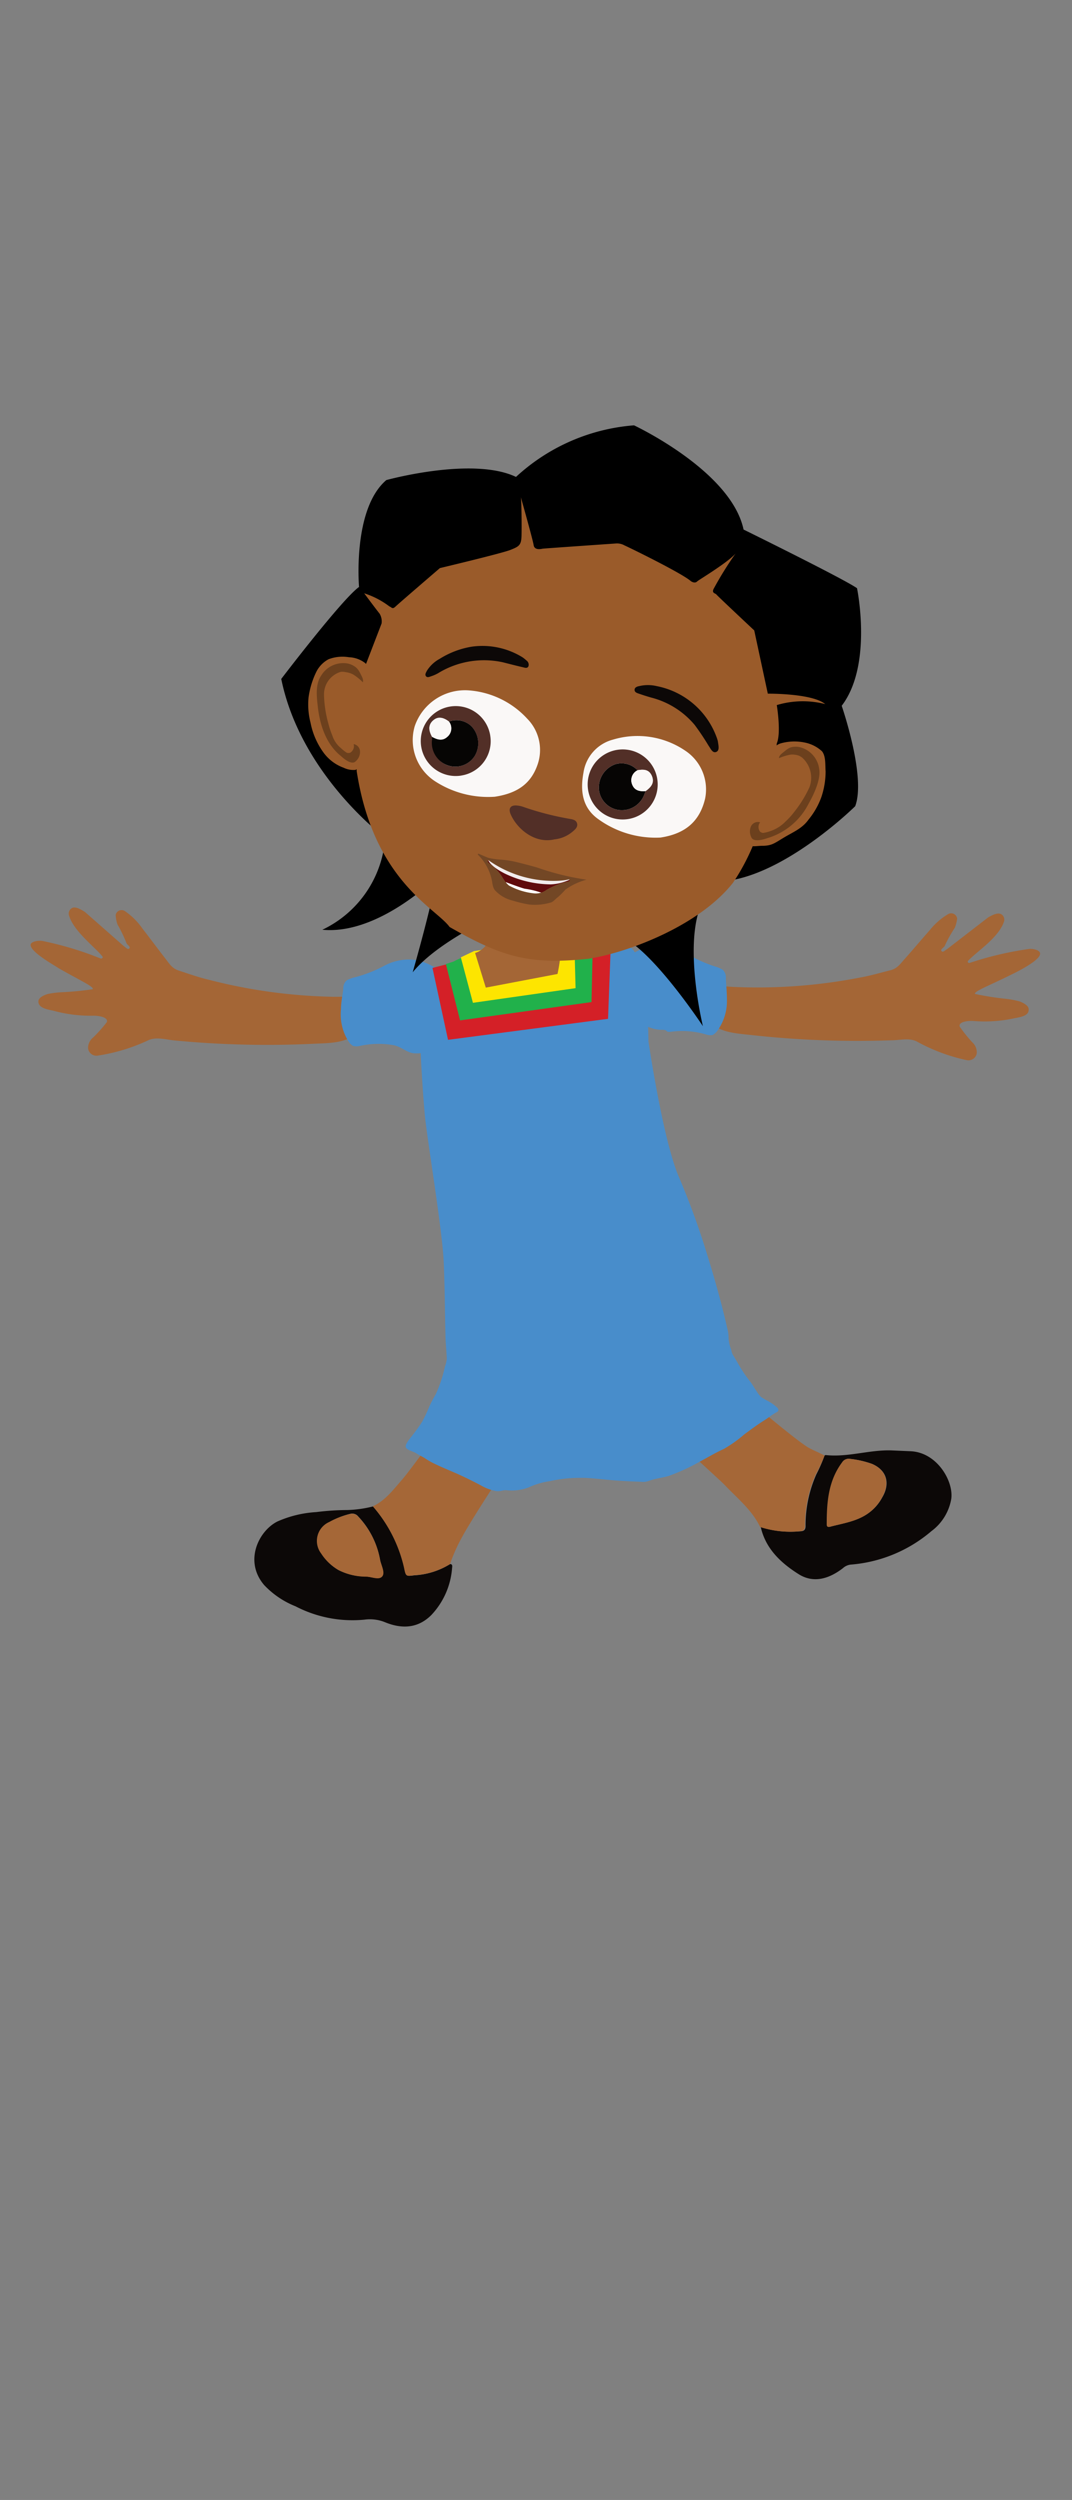 <svg id="Layer_2" data-name="Layer 2" xmlns="http://www.w3.org/2000/svg" viewBox="0 0 595.28 1387.94"><rect x="0" y="0" width="595.28" height="1387.94" fill="#808080" stroke="none"/><defs><style>.cls-1{fill:#0c0807;}.cls-2{fill:#a56737;}.cls-3{fill:#a46636;}.cls-4{fill:#488dcb;}.cls-5{fill:#d42027;}.cls-6{fill:#21b14b;}.cls-7{fill:#fde500;}.cls-8{fill:#9a5b2a;}.cls-9{fill:#6c401d;}.cls-10{fill:#faf8f7;}.cls-11{fill:#522f27;}.cls-12{fill:#060504;}.cls-13{fill:#600b0c;}.cls-14{fill:#f2ecec;}.cls-15{fill:#fff;}.cls-16{fill:#734725;}</style></defs><title>Akili-landing_and_jumping-3</title><g id="character"><path class="cls-1" d="M249.9,868.35c1.45,0,1.28,1.19,1.15,2.09a42.54,42.54,0,0,1-11.58,26.25c-7.49,7.45-16.38,7.71-25.53,4a22.23,22.23,0,0,0-11.54-1.49,68.55,68.55,0,0,1-38.3-7.41A48.62,48.62,0,0,1,146.69,880c-11.36-13.32-3-30.09,7.32-35.28a61.94,61.94,0,0,1,21.54-5.23,144.64,144.64,0,0,1,17.28-1.15,65.12,65.12,0,0,0,14.3-2,78.25,78.25,0,0,1,17.32,34c1,4.72,1,4.85,5.66,4.25A41.76,41.76,0,0,0,249.9,868.35ZM188,871.67a33.64,33.64,0,0,0,15.19,3.53c3.07.22,7.19,1.79,8.9,0s-.3-6-1-8.93A46.9,46.9,0,0,0,199,842a4.27,4.27,0,0,0-4.26-1.61A45.54,45.54,0,0,0,183,845a11.49,11.49,0,0,0-5.86,15.15,11.28,11.28,0,0,0,1.35,2.3A28.26,28.26,0,0,0,188,871.67Z"/><path class="cls-2" d="M249.9,868.35A41.83,41.83,0,0,1,230,874.52c-4.64.77-4.68.64-5.66-4.25a78.25,78.25,0,0,0-17.32-34c6.9-3.15,11.28-9.11,16.09-14.6,6.26-7.15,26.94-36.77,33.11-44A161.59,161.59,0,0,0,274.37,789l17.79,8.25c-7.07,11-29,44-35.28,55.58A92.86,92.86,0,0,0,249.9,868.35Z"/><path class="cls-2" d="M188,871.67a28.32,28.32,0,0,1-9.7-9.24,11.48,11.48,0,0,1,2.2-16.08h0a11.28,11.28,0,0,1,2.3-1.35,45.45,45.45,0,0,1,11.91-4.52,4.3,4.3,0,0,1,4.26,1.62,46.77,46.77,0,0,1,12.17,24.3c.68,3,2.94,6.9,1,8.94s-5.83,0-8.9,0A33.54,33.54,0,0,1,188,871.67Z"/><path class="cls-1" d="M457.88,808.09s.43-.3.64-.26c12.34,1.32,24.26-3,36.52-2.59l10.59.46c14.69.6,24,16.64,22.6,26.48a28.19,28.19,0,0,1-11,17.87,78.4,78.4,0,0,1-44.94,18.6,7.79,7.79,0,0,0-4.26,2c-7.45,5.74-16,8.51-24.3,3.45-9.87-6.18-18.56-14.13-21.28-26.31a54.6,54.6,0,0,0,21.88,2.35c2.17,0,3.1-.9,3-3.24a69.6,69.6,0,0,1,6-28.39A84.47,84.47,0,0,0,457.88,808.09Zm23.79,32.38a25.48,25.48,0,0,0,8.22-9.1c4.25-7.07,3.23-14.81-5.62-18.64a53.87,53.87,0,0,0-12.34-2.81,4.26,4.26,0,0,0-4.26,2c-7.62,10.3-8.21,22.26-8.51,34.3,0,1.32.64,1.7,1.79,1.4C467.88,845.71,475.37,844.73,481.67,840.47Z"/><path class="cls-2" d="M457.88,808.09A85,85,0,0,1,453,818.51a69.76,69.76,0,0,0-6,28.39c0,2.34-.85,3.11-3,3.24a54.42,54.42,0,0,1-21.88-2.35c-4.59-9.57-12.76-16-19.91-23.57-4.26-4.26-31.07-28.3-35.16-32.69A122.63,122.63,0,0,0,400,764.34c8.51,6.64,39.45,33.53,48.73,39.24C451.88,805.36,454.86,806.43,457.88,808.09Z"/><path class="cls-2" d="M481.67,840.47c-6.21,4.26-13.7,5.32-20.81,7.15-1.15.3-1.83,0-1.79-1.4,0-12,.81-24,8.52-34.3a4.24,4.24,0,0,1,4.25-2,53.87,53.87,0,0,1,12.34,2.81c8.86,3.83,9.66,11.57,5.62,18.64A25.4,25.4,0,0,1,481.67,840.47Z"/><path class="cls-3" d="M571.56,526.82a185.8,185.8,0,0,0-33.16,7.79c-.68.21-1.32-.64-.85-1.15,4.73-5.15,17-12.77,20-21.88a3.52,3.52,0,0,0-1.1-3.7c-1.92-1.66-5.15,0-7.66,1.4l-22.56,17.41c-1.83,1.15-2.59,2.26-3.4,1.32s1.32-2,1.74-2.77a72.53,72.53,0,0,1,5.62-10.13,20.93,20.93,0,0,0,1.32-5.1,3.36,3.36,0,0,0-3.73-2.94h0a3.24,3.24,0,0,0-1.28.43,37.82,37.82,0,0,0-10.22,8.93c-4.64,5.24-9.23,10.73-13.87,15.92-2.47,2.72-4,5.28-7.92,6.3-4.89,1.23-11.57,3.15-16.55,4a298.46,298.46,0,0,1-70.65,5.28c-5.06-.26-11.53-1.32-14.55,2.76a10.58,10.58,0,0,0-1.83,5.2,14.18,14.18,0,0,0,2.89,10.89c5.32,6.51,14.68,6.89,23.53,7.87a536.76,536.76,0,0,0,77.63,2.9c4.77,0,9.66-1.45,14,.59A100.6,100.6,0,0,0,537,588.61a4.67,4.67,0,0,0,5.36-3.66,7.35,7.35,0,0,0-2.38-6.21,77.7,77.7,0,0,1-7.07-8.81c-.81-2.68,4.64-3.36,8.05-3.06a76.64,76.64,0,0,0,22.25-1.54c3.62-.68,8.3-1.36,8-5.06,0-2-2.94-3.45-4.85-4.26a49.1,49.1,0,0,0-7.88-1.49,168.32,168.32,0,0,1-17-2.68c-1.06-1.36,8.51-4.93,19.87-10.64.77-.38,17.58-8.25,16.13-12.25C576.92,527.29,573.43,526.65,571.56,526.82Z"/><path class="cls-4" d="M361.4,570.65a17.55,17.55,0,0,0,6.13,1.07c4.26,0,1.06,1.66,5.75,1a47.25,47.25,0,0,1,18.59,1.53,7.68,7.68,0,0,0,3.83.38,8.21,8.21,0,0,0,2.81-2.59,28.2,28.2,0,0,0,5.15-17.41c0-3.87-.42-7.57-.59-11.45a5.9,5.9,0,0,0-1.71-4.76,17,17,0,0,0-4.25-1.83A74.09,74.09,0,0,1,381,529.2a28,28,0,0,0-17.73-4.2,30.29,30.29,0,0,0-12,4.51c-4.55,2.68-2.34,1.27-5.28,5.7a19.55,19.55,0,0,0-3,15.19,31.9,31.9,0,0,0,3.88,8.09,28.47,28.47,0,0,0,6,7.83A29.47,29.47,0,0,0,361.4,570.65Z"/><path class="cls-3" d="M23.42,522.37A183.34,183.34,0,0,1,56,532.2c.63,0,1.36-.6.93-1.11-4.25-5.45-16.13-14-18.68-23.07a3.54,3.54,0,0,1,1.36-3.66c2-1.49,5.11.43,7.53,1.92L68.44,525c1.79,1.28,2.47,2.39,3.37,1.54s-1.2-2-1.58-2.9a75.54,75.54,0,0,0-5-10.42,19.62,19.62,0,0,1-1-5.2,3.32,3.32,0,0,1,3.84-2.7,3.27,3.27,0,0,1,1.31.53A37.45,37.45,0,0,1,79,515.39c4.26,5.49,8.51,11.23,12.77,16.72,2.25,2.85,3.66,5.49,7.49,6.73,4.81,1.57,11.36,3.87,16.3,5A297.39,297.39,0,0,0,186,553.41c5.06,0,11.61-.63,14.34,3.62a10.53,10.53,0,0,1,1.53,5.41,14.16,14.16,0,0,1-3.53,10.72c-5.71,6-15.11,5.92-23.84,6.3a539.1,539.1,0,0,1-77.71-1.83c-4.72-.47-9.53-2-14-.3a102.08,102.08,0,0,1-28.77,8.77,4.67,4.67,0,0,1-5.1-4A7.4,7.4,0,0,1,51.72,576a77.55,77.55,0,0,0,7.58-8.52c1-2.68-4.26-3.66-7.83-3.57a78.41,78.41,0,0,1-22.13-2.85c-3.79-.73-8.3-1.71-8-5.37.26-2,3.2-3.23,5.11-3.83a50.13,50.13,0,0,1,8-1,166.9,166.9,0,0,0,17-1.66c1.15-1.28-8.13-5.45-19.19-11.84-.43-.55-16.73-9.32-15.15-13.32C18,522.54,21.37,522.11,23.42,522.37Z"/><path class="cls-4" d="M236.72,584.08a18.09,18.09,0,0,1-6.21.72c-4.26,0-7.37-3.62-12-4.55a48.13,48.13,0,0,0-18.64.42,7.76,7.76,0,0,1-3.83,0,8.13,8.13,0,0,1-2.68-2.76,28,28,0,0,1-4-17.67c0-3.91.85-7.53,1.28-11.4a5.72,5.72,0,0,1,2-4.64,17.4,17.4,0,0,1,4.25-1.58,75,75,0,0,0,16.47-6.42,28.51,28.51,0,0,1,18-3.15,31.67,31.67,0,0,1,11.75,5.23,35.23,35.23,0,0,1,11.28,11.41,19.24,19.24,0,0,1,2,15.32,31.61,31.61,0,0,1-4.25,7.83,29.37,29.37,0,0,1-6.47,7.45A28.89,28.89,0,0,1,236.72,584.08Z"/><path d="M281.65,505.28s-37.45,16-52.48,34.52c0,0,11.58-40.35,12.77-52.39,0,0-31.79,31.75-62.94,28.77a61.28,61.28,0,0,0,34.89-51.07s-46.81-34.73-57.71-88.18c0,0,33.75-44.31,43.2-51.07,0,0-3.74-43.2,15.15-59.33,0,0,47.88-13.24,72-1.75a108.94,108.94,0,0,1,65.54-28.64S406,261.38,412.9,294c0,0,55.32,27.2,63,32.56,0,0,8.86,42.56-8.51,65.28,0,0,13.66,39.46,7.49,55.76,0,0-36.38,36-69.71,41.24s-14.85,80.86-14.85,80.86S366,532.82,348.59,522a261.6,261.6,0,0,1-.59,43.45S323.27,506.13,281.65,505.28Z"/><path class="cls-4" d="M253.6,818.09c4.51,2,9,4.25,13.32,6.51a26.33,26.33,0,0,0,8.94,3.28,9.71,9.71,0,0,0,2.94-.3,9.67,9.67,0,0,1,2.21-.26,26.58,26.58,0,0,0,12.43-1.49,42.67,42.67,0,0,1,11.7-3.49,78,78,0,0,1,16.26-1.87h3.32c5.66.3,11.32,1,17,1.45,4.72.34,9.45.59,14.21.72a9.21,9.21,0,0,0,4.26-.42c3.62-1.41,7.45-1.71,11.15-2.81a110.67,110.67,0,0,0,17.36-8c4.26-2.25,8.52-4.85,13.28-7a71.6,71.6,0,0,0,11.24-8c3.79-2.81,7.62-5.66,11.62-8.13,1.91-1.24,3.74-2.73,5.74-3.88,1.24-.68,2.22-1,1.32-2.59a23.88,23.88,0,0,0-6-4.26,33.42,33.42,0,0,1-3.36-2,19.3,19.3,0,0,1-2.51-3.32c-1.19-1.74-2.26-3.7-3.58-5.36a74.3,74.3,0,0,1-6-8.81c-1.19-2-2.26-4-3.53-5.92a8.93,8.93,0,0,1-.85-2.76,21.43,21.43,0,0,1-1.49-6.26,20.89,20.89,0,0,0-.73-5.62c-1-4.51-2.12-9-3.27-13.49q-3.58-13.62-7.75-27a425.2,425.2,0,0,0-15.75-43.37c-8.89-20.26-17-75.5-17-75.5s0-40.38-8.51-50.77c-9.19-11.23-35.92-8.51-60.69-4.25a218.49,218.49,0,0,0-54.6,17.57c-6.3,3.19-1.53,65.29-.43,77.8s9.71,64,10.51,81.54c.64,13.49.64,27,1,40.56,0,4.6.6,9.28.73,13.79a16.86,16.86,0,0,1-1,4.25A74,74,0,0,1,242,774a73.51,73.51,0,0,0-3.57,6.81,87.82,87.82,0,0,1-4,8.51,102.93,102.93,0,0,1-6.17,8.51c-.77,1.07-3.58,4.26-2.9,5.75s4.26,2.3,5.58,3.15,3.1,1.74,4.68,2.64a44.82,44.82,0,0,0,4.72,2.81C244.79,814.39,249.22,816.17,253.6,818.09Z"/><polygon class="cls-5" points="339.1 526.65 325.48 525.63 247.6 535.46 240.15 537.37 248.79 577.29 337.65 565.63 339.1 526.65"/><path class="cls-6" d="M329.14,525.54,318.33,524l-62.22,7.83a42.16,42.16,0,0,0-4.25,2l-4.26,1.4,7.87,31.28,73-10.17Z"/><polygon class="cls-7" points="318.97 524.01 304.54 522.14 263.22 528.01 255.9 531.5 262.62 556.74 319.61 548.61 318.97 524.01"/><path class="cls-3" d="M269.77,548.31l-5.95-19.24a11.88,11.88,0,0,0,7.83-7.78c1.4-5.92,3.32-13.37,17.79-15.07s11.44,5.06,12.51,7.53a57.4,57.4,0,0,1,2.08,6.39,5.83,5.83,0,0,0,5.54,4.25c3.66.43,0,16.34,0,16.34Z"/><path class="cls-8" d="M202.49,370.59l9.4-24.43a8.23,8.23,0,0,0-1.15-5.54c-1.65-2-8.51-11.23-8.51-11.23a46.61,46.61,0,0,1,14,7.28c1.41.51,1.58,1.83,3.49,0s24.56-21.28,24.56-21.28,34.35-8.17,39.15-10.09,6.05-2.55,6.18-8,0-18.68-.39-21.28c0,0,6.64,23.49,7.11,26.6s4.26,2.13,5,2S342,301.73,342,301.73a8.48,8.48,0,0,1,4.85,1.1c3.45,1.53,32.26,15.66,36.86,19.88,1.78,1.06,2.76.76,3.53,0s17-10.43,21.28-15.49a192.4,192.4,0,0,0-12,19.27c-1.71,2.9.76,2.81,1.31,3.58s21,19.93,21,19.93l7.54,35.11s24.64-.26,31.87,5.79a50.32,50.32,0,0,0-26.89.55s2.55,15.36,0,21.28C427.45,453,416.52,476.1,407,490.14c-18.72,23.71-57.83,38.6-80.09,42.14-33.45,3.53-48.35-1.15-77.24-17.62-7.79-10.73-42.26-25.54-51.63-86.74Z"/><path class="cls-8" d="M190.87,426.25a12.31,12.31,0,0,0,6.43,1.19c1.91-.63,3.32-2.85,4.59-4.25,5.75-7.07,6.26-17,6.56-26.05l.25-8.3a48.17,48.17,0,0,0-.55-11.06,16.51,16.51,0,0,0-5.45-9.71,15.59,15.59,0,0,0-8.94-3.19A21.73,21.73,0,0,0,182.44,366a16.07,16.07,0,0,0-6.85,7.11,46.62,46.62,0,0,0-4.25,14.08,40.31,40.31,0,0,0,1.1,14.05,41.71,41.71,0,0,0,6.94,16.21A24,24,0,0,0,190.87,426.25Z"/><path class="cls-9" d="M192,373.18a11.64,11.64,0,0,1,4.25,1.36,30.23,30.23,0,0,1,5.24,4.26c.47-1.62-.51-3.11-1.66-5.41a9.32,9.32,0,0,0-2.21-2.89,10.87,10.87,0,0,0-5-2.21,14.35,14.35,0,0,0-14.29,6.81c-3.24,4.81-2.52,11.32-1.88,17,1.49,13.7,6.43,22.22,12.22,27.11.25,0,5.23,5.4,8.25,3.92a4.84,4.84,0,0,0,1-.86,6.79,6.79,0,0,0,2-4.89,4.24,4.24,0,0,0-3.53-4.26,4.25,4.25,0,0,1-2,4.81,3.21,3.21,0,0,1-1.79,0,20.36,20.36,0,0,1-3.23-2.55,14.86,14.86,0,0,1-4.85-7.11,45.05,45.05,0,0,1-2.21-6.68,64.64,64.64,0,0,1-2.39-16A13,13,0,0,1,189.21,373,7.71,7.71,0,0,1,192,373.18Z"/><path class="cls-8" d="M423.07,469.58c-2.17,0-5.53.68-6.55-.26a12.15,12.15,0,0,1-2.39-5.91c-2.38-8.77,1.11-18,4.56-26.43l3.1-7.71a49,49,0,0,1,5-9.91c2.17-3,3.53-5.88,7.15-6.77a28,28,0,0,1,12.77-.38,19.87,19.87,0,0,1,9.75,4.89c2.21,2.77,1.74,7.66,2,11.19a44.7,44.7,0,0,1-2.34,14.18A42.07,42.07,0,0,1,449,455c-3.54,5-8.52,6.89-13.84,10.09S428.47,469.58,423.07,469.58Z"/><path class="cls-9" d="M443.37,419.44a11.6,11.6,0,0,0-4.26-.51,29,29,0,0,0-6.55,2c0-1.66,1.7-2.64,3.66-4.26a10,10,0,0,1,2.89-1.74,10.29,10.29,0,0,1,5.45,0,14.37,14.37,0,0,1,10.34,12c1,5.7-3,14.22-5.87,19.24a37.82,37.82,0,0,1-22.39,19c-.34,0-7,2.81-9.1.25a4.3,4.3,0,0,1-.6-1.19,7.09,7.09,0,0,1,0-5.28,4.26,4.26,0,0,1,5.15-2.42,4.25,4.25,0,0,0,0,5.23,3.34,3.34,0,0,0,1.62.68,19.85,19.85,0,0,0,4-1,21,21,0,0,0,8.51-5.36,40.72,40.72,0,0,0,4.72-5.19,66.55,66.55,0,0,0,8.52-13.75,15,15,0,0,0-3.92-16.43A8.29,8.29,0,0,0,443.37,419.44Z"/><path class="cls-10" d="M274.71,442.34a54.18,54.18,0,0,1-33-8.51,27.28,27.28,0,0,1-11.4-30.69,29.5,29.5,0,0,1,29.79-19.87A48.94,48.94,0,0,1,292.76,399a24.71,24.71,0,0,1,5.57,26C294.76,434.85,287.56,440.42,274.71,442.34Z"/><path class="cls-10" d="M366.76,465a54.28,54.28,0,0,1-34.51-10.21c-9-6.38-10.09-15.79-8.26-25.75a22.31,22.31,0,0,1,16.43-18.43,47.16,47.16,0,0,1,40,6.09,25.79,25.79,0,0,1,11.1,26.81C388.6,455.62,381,462.85,366.76,465Z"/><path class="cls-11" d="M256.11,430.59a19.41,19.41,0,1,1,16.12-22.22h0v.08a19.27,19.27,0,0,1-16,22.1h0Zm-15.87-21.83v1.79A13.28,13.28,0,0,0,248,424.68a12.77,12.77,0,0,0,15.53-4.9,13.73,13.73,0,0,0-1.79-16.59,12.06,12.06,0,0,0-12.47-2.6c-3.49-2.64-6.25-2.85-8.76-.64s-2.6,4.94-.47,8.81Z"/><path class="cls-12" d="M249.3,400.59a12.06,12.06,0,0,1,12.47,2.6,13.73,13.73,0,0,1,1.79,16.59,12.77,12.77,0,0,1-15.53,4.9,13.27,13.27,0,0,1-8.13-14V408.9c2.76,1.7,5.62,2.63,8.51,0A6.13,6.13,0,0,0,249.3,400.59Z"/><path class="cls-10" d="M249.3,400.59a6.11,6.11,0,0,1-.89,8.51c-2.72,2.51-5.58,1.58-8.51,0-2.13-3.87-2-6.64.47-8.81S245.81,397.87,249.3,400.59Z"/><path class="cls-11" d="M330,424.12a19.45,19.45,0,1,1,4.37,27.16l-.12-.09A19.49,19.49,0,0,1,330,424.12Zm32,6.81c-1.24-3.27-3.75-4.17-8-3.27a12.08,12.08,0,0,0-12.26-3.37,13.71,13.71,0,0,0-9.15,14,12.77,12.77,0,0,0,11.58,11.45,13.33,13.33,0,0,0,13.7-8.89l.64-1.62C362.08,436.51,363.19,434,362,430.93Z"/><path class="cls-12" d="M354,427.66a12.08,12.08,0,0,0-12.26-3.37,13.71,13.71,0,0,0-9.15,14,12.77,12.77,0,0,0,11.58,11.45,13.33,13.33,0,0,0,13.7-8.89l.64-1.62c-3.24.26-6.17-.26-7.49-3.75A6.14,6.14,0,0,1,354,427.66Z"/><path class="cls-10" d="M354,427.66a6.15,6.15,0,0,0-3,7.78c1.32,3.49,4.25,4,7.49,3.75,3.7-2.51,4.81-5,3.62-8.09S358.25,426.76,354,427.66Z"/><path class="cls-13" d="M271.22,479.15s-1.57-2.59,1.15-.55a62.46,62.46,0,0,0,37.54,10.68,37.1,37.1,0,0,0,6.12-.76c.6,0,.69.55-.29.85a40.62,40.62,0,0,0-12.3,4.72,9.76,9.76,0,0,1-7.41,1.83,36.88,36.88,0,0,1-13.32-4.26C278.5,488.3,279.35,484.81,271.22,479.15Z"/><path class="cls-14" d="M271,477s0,3.24,9.19,7.92A59.9,59.9,0,0,0,305.74,491a27.71,27.71,0,0,0,10.76-2.68Z"/><path class="cls-15" d="M280.92,489.75s8.52,3.23,10.52,3.66a46.3,46.3,0,0,1,12.21,3.4C306,498.64,283.22,498.73,280.92,489.75Z"/><path class="cls-16" d="M298.25,481.62c-3.32-.94-9.79-2.68-13.16-3.4a55.45,55.45,0,0,0-7.49-1,43.31,43.31,0,0,1-5.32-.72,10.09,10.09,0,0,1-2.21-.68L265.82,474a.35.35,0,0,0-.39.56,27.67,27.67,0,0,1,7.92,15.36,11.46,11.46,0,0,0,.89,3.4,6.14,6.14,0,0,0,1.41,1.75,19.5,19.5,0,0,0,9.1,4.94,68.36,68.36,0,0,0,9.15,2.17,31.18,31.18,0,0,0,12.22-1.2c1.15-.38,2.59-2.17,3.62-2.85a44.86,44.86,0,0,0,4.25-4.25,36.11,36.11,0,0,1,11.71-5.49A144.89,144.89,0,0,1,298.25,481.62Zm17.44,7.75a40.88,40.88,0,0,0-12.3,4.72,9.75,9.75,0,0,1-7.4,1.83,36.88,36.88,0,0,1-13.32-4.26c-4.26-3.49-3.36-7-11.49-12.76,0,0-1.58-2.6,1.15-.56A62.48,62.48,0,0,0,309.86,489a37.23,37.23,0,0,0,6.13-.77C316.63,488.47,316.72,489.07,315.69,489.37Z"/><path class="cls-11" d="M307.91,466c-10.86,2.55-20.69-5.66-24.3-13.83-1.54-3.45,0-5.36,3.61-4.94a13.17,13.17,0,0,1,3.45.77,161.94,161.94,0,0,0,25.53,6.59c1.75.3,3.75.6,4.26,2.6s-1.15,3.4-2.6,4.6A18.49,18.49,0,0,1,307.91,466Z"/><path class="cls-1" d="M261.77,359.05a42.36,42.36,0,0,1,28.39,5.88,20.16,20.16,0,0,1,2.17,1.74,2.91,2.91,0,0,1,1.15,3.15c-.6,1.45-2,.89-3.07.64-3.66-.85-7.32-1.79-11-2.73a48.76,48.76,0,0,0-36.09,6,21.19,21.19,0,0,1-3.87,1.71c-.93.3-2.13.93-2.89,0s0-2.05.47-3a19.11,19.11,0,0,1,7.15-6.68A48.26,48.26,0,0,1,261.77,359.05Z"/><path class="cls-1" d="M398.6,411.4c.38,2.6,1.1,5.32-.94,6.09s-3.1-2-4.25-3.58a136.67,136.67,0,0,0-7.66-11.45,46.54,46.54,0,0,0-24.18-15.19c-2.38-.68-4.76-1.45-7.1-2.26-1-.34-2.13-.81-2.09-2.08s1.32-1.79,2.51-2a20.94,20.94,0,0,1,9.83,0,44.43,44.43,0,0,1,33.07,28A21.6,21.6,0,0,1,398.6,411.4Z"/></g></svg>